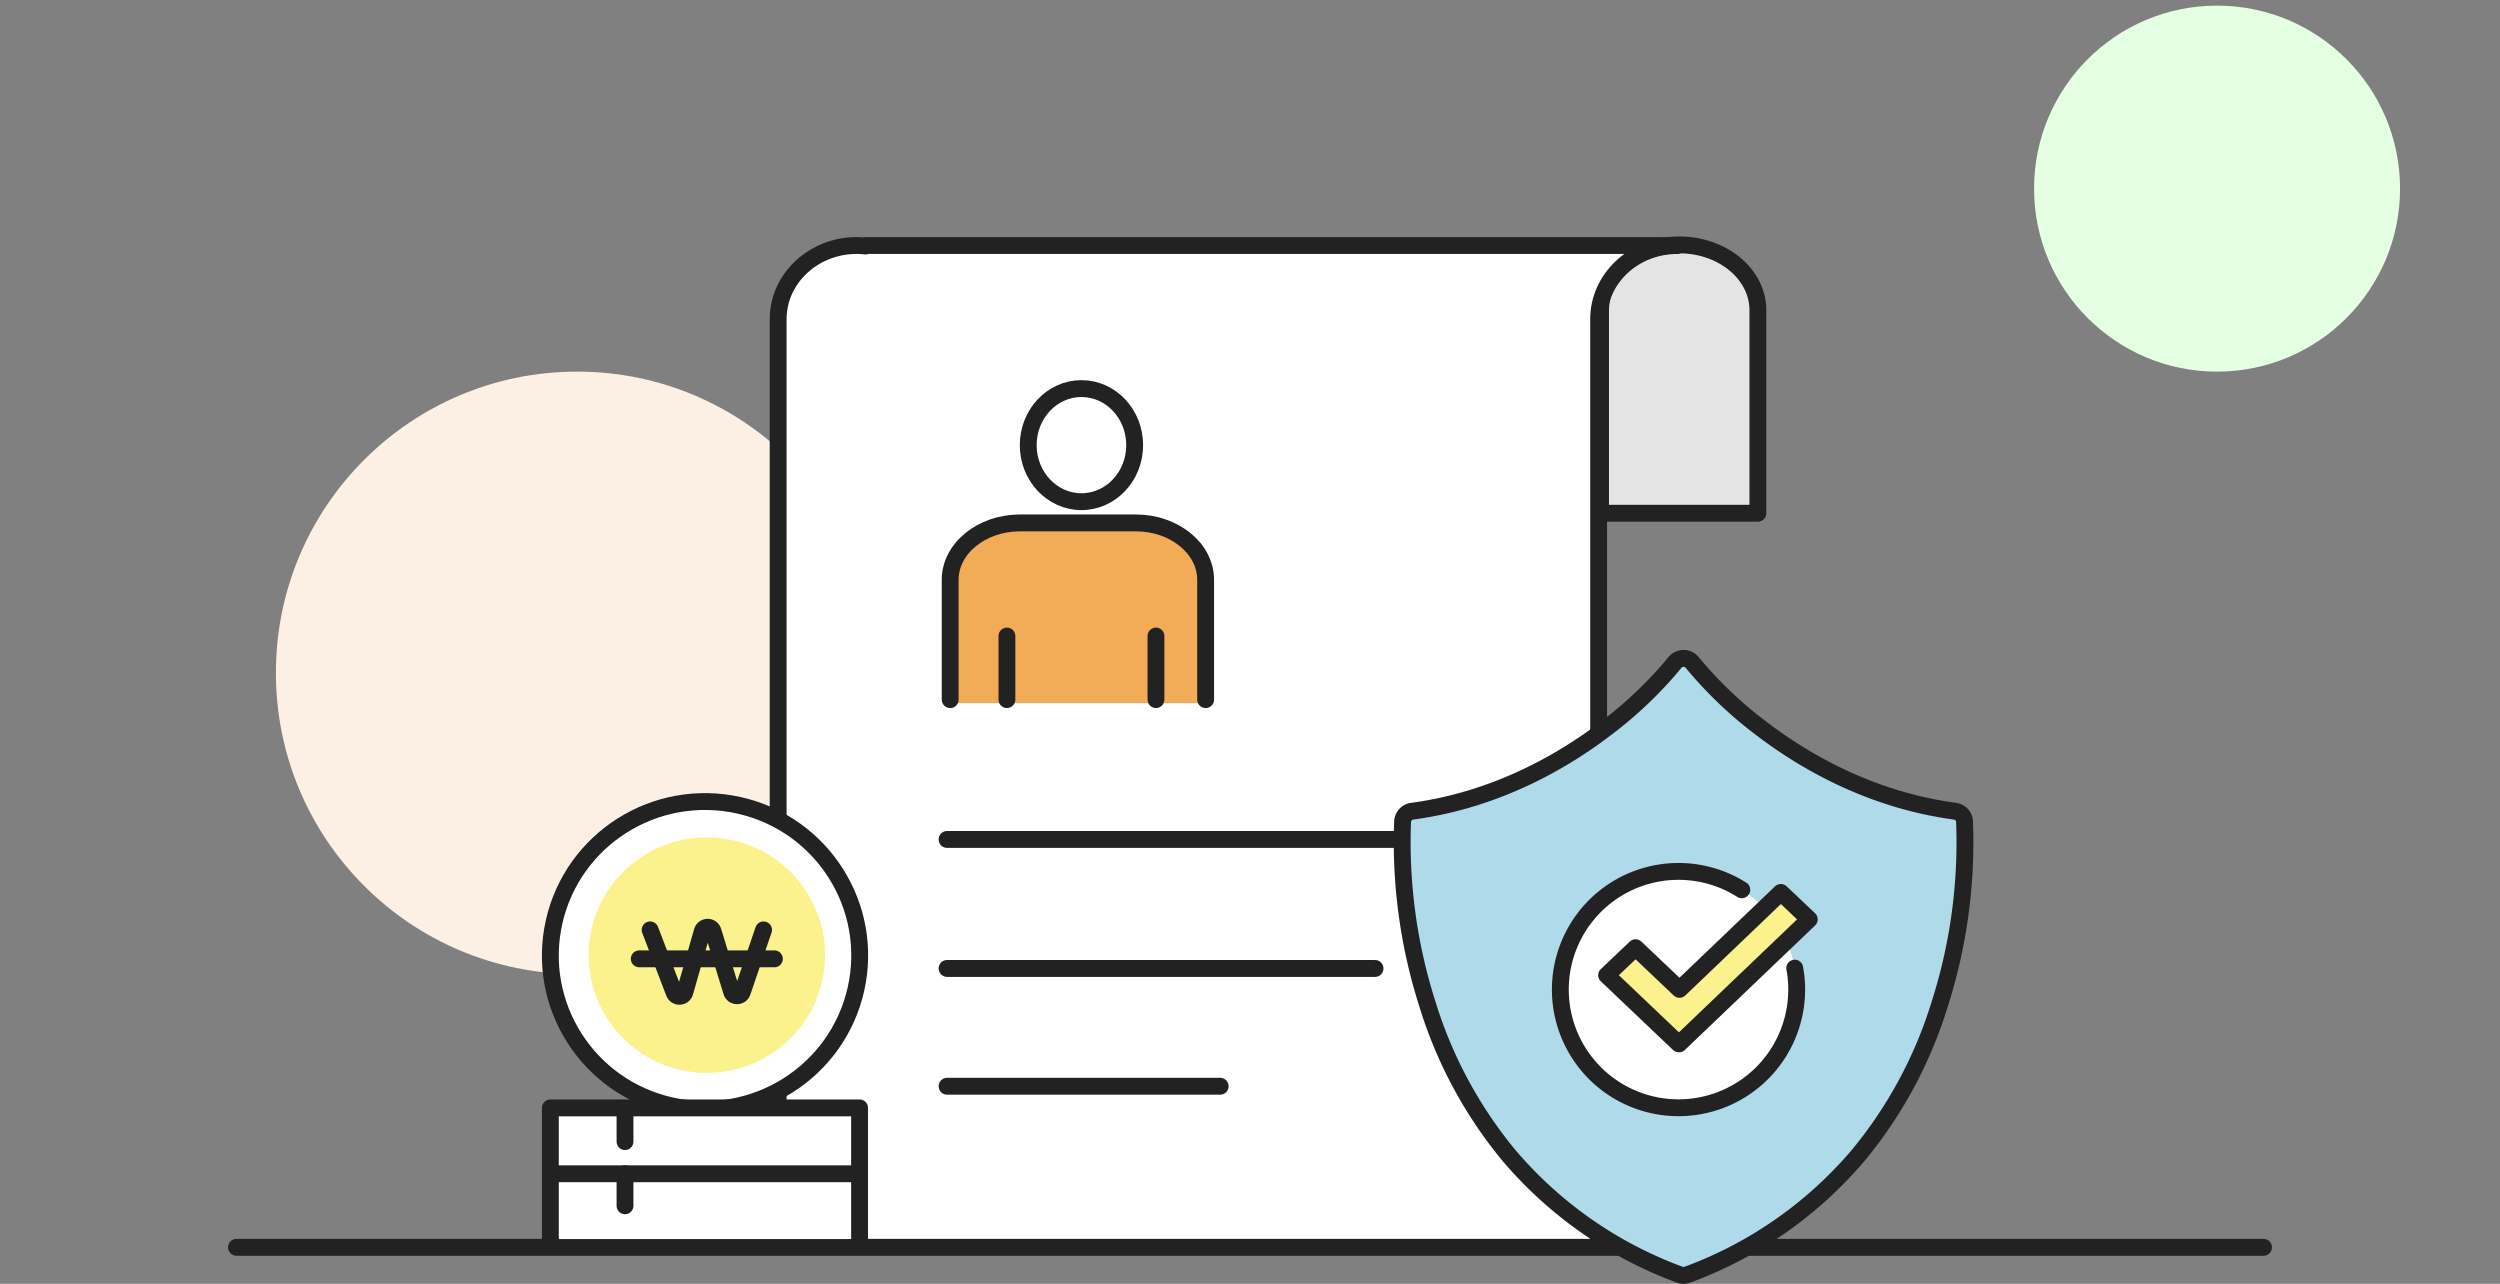 <svg xmlns="http://www.w3.org/2000/svg" width="444" height="228.003" viewBox="0 0 444 228.003">
  <rect x="0" y="0" width="444" height="228.003" fill="#808080" stroke="none"/>
  <defs>
    <style>
      .cls-1 {
        fill: rgba(255,191,191,0.5);
        opacity: 0;
      }

      .cls-2 {
        fill: #fbf0e3;
      }

      .cls-3 {
        fill: #e4ffe1;
      }

      .cls-4 {
        fill: #e4e4e4;
      }

      .cls-10, .cls-12, .cls-13, .cls-4, .cls-5, .cls-6, .cls-8, .cls-9 {
        stroke: #222;
      }

      .cls-12, .cls-13, .cls-4, .cls-5, .cls-6, .cls-8, .cls-9 {
        stroke-linecap: round;
        stroke-linejoin: round;
      }

      .cls-10, .cls-12, .cls-4, .cls-5, .cls-8 {
        stroke-width: 2.994px;
      }

      .cls-11, .cls-13, .cls-5 {
        fill: #fff;
      }

      .cls-6, .cls-8, .cls-9 {
        fill: none;
      }

      .cls-6 {
        stroke-width: 3px;
      }

      .cls-7 {
        fill: #f2ac58;
      }

      .cls-9 {
        stroke-width: 2.988px;
      }

      .cls-10 {
        fill: #afdae9;
        stroke-miterlimit: 10;
      }

      .cls-12, .cls-14 {
        fill: #fcf28d;
      }

      .cls-13 {
        stroke-width: 2.994px;
      }
    </style>
  </defs>
  <g id="SWKDIFDT0300_2" transform="translate(38.5 38.85)">
    <g id="deco">
      <rect id="bg" class="cls-1" width="444" height="228" transform="translate(-38.5 -38.85)"/>
      <circle id="Ellipse_2" data-name="Ellipse 2" class="cls-2" cx="53.5" cy="53.5" r="53.5" transform="translate(10.5 27.15)"/>
      <circle id="Ellipse_2-2" data-name="Ellipse 2" class="cls-3" cx="32.5" cy="32.5" r="32.5" transform="translate(322.75 -37.85)"/>
    </g>
    <g id="img" transform="translate(-91.5 -81.306)">
      <g id="그룹_843" data-name="그룹 843">
        <g id="그룹_841" data-name="그룹 841">
          <path id="패스_1446" data-name="패스 1446" class="cls-4" d="M365.2,97.543v36.065H337.26V97.543c0-6.4,6.256-11.592,13.971-11.592S365.2,91.141,365.2,97.543Z"/>
          <path id="패스_1447" data-name="패스 1447" class="cls-5" d="M191.2,263.266V99.132c0-7.847,7.376-13.9,15.523-12.981v-.088H350.888c-7.715,0-13.97,5.854-13.97,13.074V263.266"/>
        </g>
        <line id="선_334" data-name="선 334" class="cls-6" x2="97" transform="translate(221.202 191.543)"/>
        <line id="선_335" data-name="선 335" class="cls-6" x2="76" transform="translate(221.202 214.454)"/>
        <line id="선_336" data-name="선 336" class="cls-6" x2="48.5" transform="translate(221.202 235.374)"/>
        <g id="그룹_842" data-name="그룹 842">
          <path id="패스_1448" data-name="패스 1448" class="cls-7" d="M267.75,167.335V142.873c0-4.5-5.569-8.178-12.374-8.178H234.754c-6.8,0-12.374,3.68-12.374,8.178v24.463Z"/>
          <ellipse id="타원_71" data-name="타원 71" class="cls-5" cx="9.452" cy="10.043" rx="9.452" ry="10.043" transform="translate(235.613 111.469)"/>
          <path id="패스_1449" data-name="패스 1449" class="cls-8" d="M267.12,166.708V145.426c0-5.558-5.569-10.1-12.374-10.1H234.124c-6.8,0-12.374,4.546-12.374,10.1v21.282"/>
          <line id="선_337" data-name="선 337" class="cls-9" y1="11.299" transform="translate(258.298 155.409)"/>
          <line id="선_338" data-name="선 338" class="cls-9" y2="11.299" transform="translate(231.832 155.409)"/>
        </g>
      </g>
      <line id="선_339" data-name="선 339" class="cls-6" x2="360" transform="translate(95 263.981)"/>
      <g id="그룹_847" data-name="그룹 847">
        <g id="그룹_844" data-name="그룹 844">
          <path id="패스_1450" data-name="패스 1450" class="cls-10" d="M352,268.962a1.971,1.971,0,0,1-.708-.13,72.761,72.761,0,0,1-30.382-21.268,78.121,78.121,0,0,1-14.385-26.729,94.463,94.463,0,0,1-4.421-32.526,1.955,1.955,0,0,1,1.7-1.783c15.156-2.028,27.007-9.067,34.28-14.616a72.091,72.091,0,0,0,12.352-11.756,1.975,1.975,0,0,1,1.567-.769h0a1.971,1.971,0,0,1,1.567.771,72.138,72.138,0,0,0,12.351,11.754c7.273,5.549,19.124,12.587,34.279,14.616a1.955,1.955,0,0,1,1.7,1.783,94.492,94.492,0,0,1-4.421,32.526,78.121,78.121,0,0,1-14.385,26.729,72.758,72.758,0,0,1-30.383,21.268A1.962,1.962,0,0,1,352,268.962Z"/>
        </g>
        <g id="그룹_846" data-name="그룹 846">
          <g id="그룹_845" data-name="그룹 845">
            <ellipse id="타원_72" data-name="타원 72" class="cls-11" cx="21" cy="20.919" rx="21" ry="20.919" transform="translate(330.077 197.216)"/>
            <path id="패스_1451" data-name="패스 1451" class="cls-8" d="M371.743,214.393a20.988,20.988,0,1,1-9.4-13.912"/>
          </g>
          <path id="패스_1452" data-name="패스 1452" class="cls-12" d="M374.327,205.735l-5.048-4.783-18,17.216-7.8-7.4-5.145,4.881,12.828,12.2.022-.017.015.017Z"/>
        </g>
      </g>
      <g id="그룹_852" data-name="그룹 852" transform="translate(0 0.137)">
        <g id="그룹_849" data-name="그룹 849">
          <ellipse id="타원_73" data-name="타원 73" class="cls-13" cx="27.357" cy="27.453" rx="27.357" ry="27.453" transform="matrix(0.221, -0.975, 0.976, 0.219, 145.371, 232.68)"/>
          <ellipse id="타원_74" data-name="타원 74" class="cls-14" cx="21" cy="20.919" rx="21" ry="20.919" transform="translate(157.532 191.031)"/>
          <g id="그룹_848" data-name="그룹 848">
            <path id="패스_1453" data-name="패스 1453" class="cls-8" d="M168.462,207.467l4.268,11.147a1,1,0,0,0,1.9-.082l3.091-10.806a1,1,0,0,1,1.918-.018l3.3,10.753a1,1,0,0,0,1.9.031l3.769-11.025"/>
            <line id="선_340" data-name="선 340" class="cls-6" x2="24" transform="translate(166.532 212.609)"/>
          </g>
        </g>
        <g id="그룹_850" data-name="그룹 850">
          <path id="패스_1454" data-name="패스 1454" class="cls-5" d="M150.744,251.031V239.077h54.916v11.954"/>
          <line id="선_341" data-name="선 341" class="cls-9" y2="5.698" transform="translate(164 239.375)"/>
        </g>
        <g id="그룹_851" data-name="그룹 851">
          <path id="패스_1455" data-name="패스 1455" class="cls-5" d="M150.744,262.375v-11.6h54.916v11.6"/>
          <line id="선_342" data-name="선 342" class="cls-9" y2="5.698" transform="translate(164 250.772)"/>
        </g>
      </g>
    </g>
  </g>
</svg>
